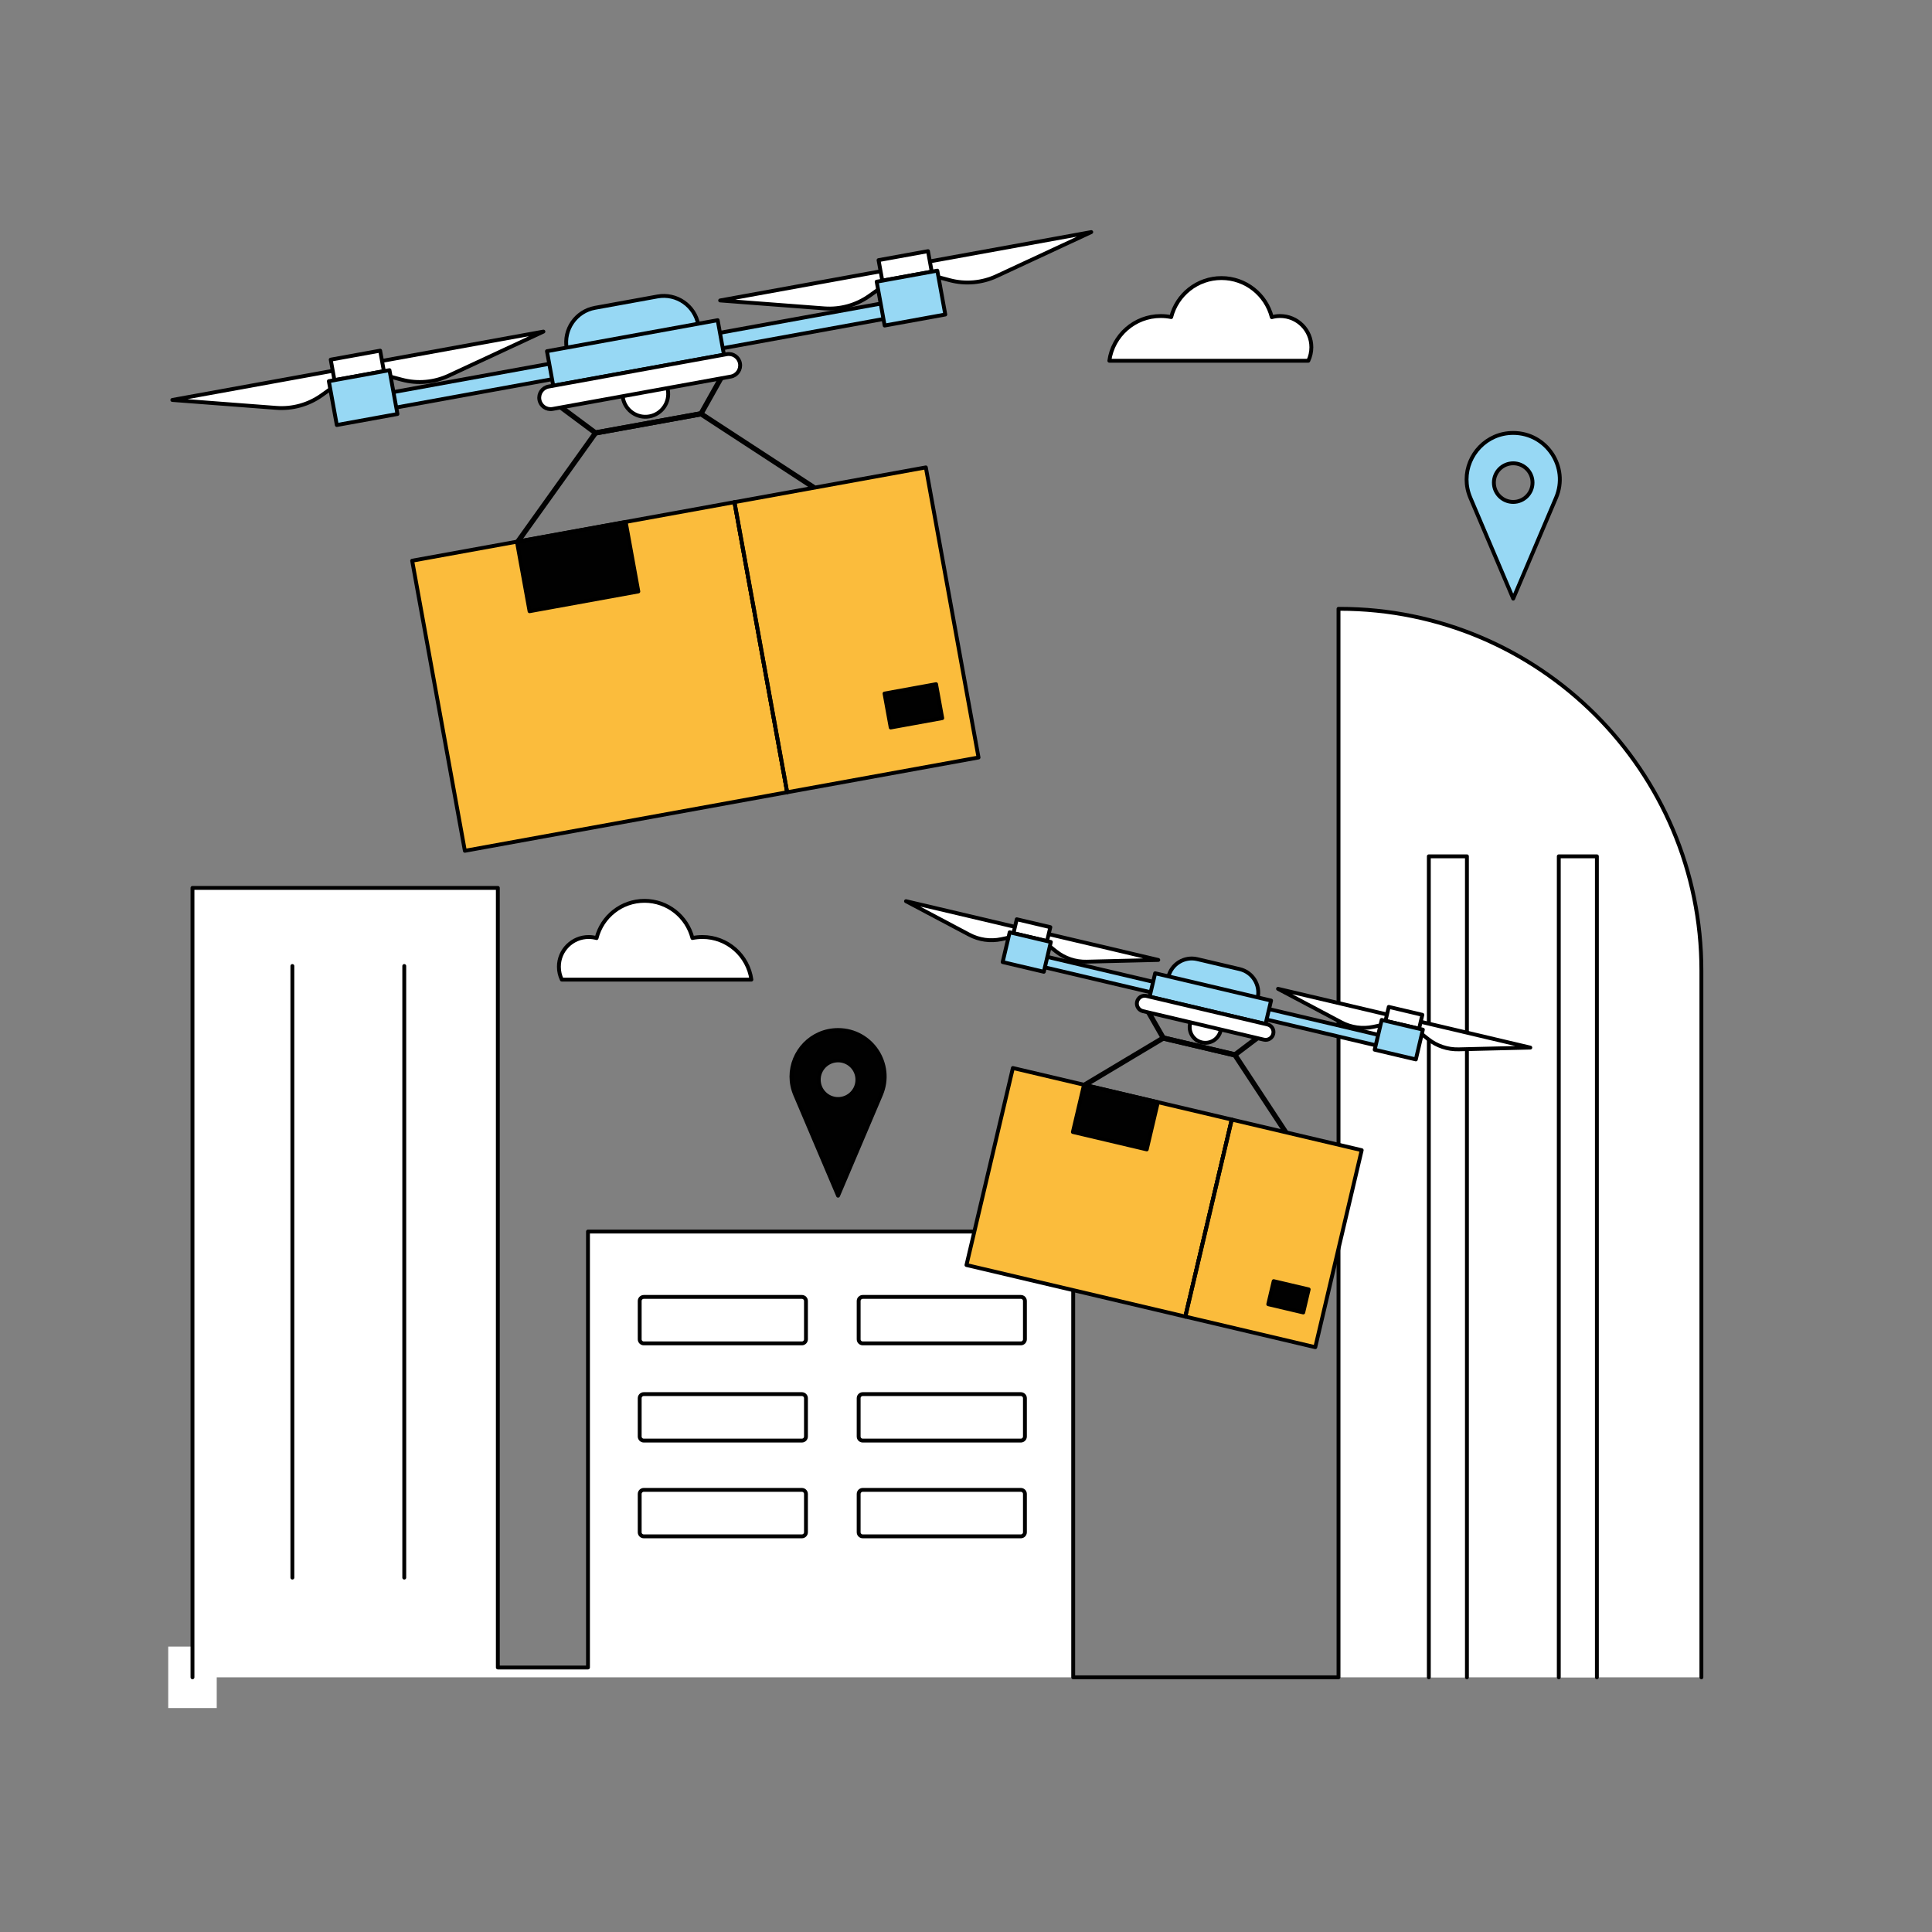 <svg xmlns="http://www.w3.org/2000/svg" enable-background="new 0 0 1500 1500" viewBox="0 0 1500 1500" id="smart-drone-delivery"><rect x="0" y="0" width="1500" height="1500" fill="#808080" stroke="none"/><switch><g><path fill="#fff" stroke="#000" stroke-linecap="round" stroke-linejoin="round" stroke-miterlimit="10" stroke-width="3" d="M861.29,280.09h154.48c1.52-3.18,2.37-6.73,2.37-10.48c0-13.39-10.85-24.24-24.24-24.24
			c-2.25,0-4.42,0.3-6.48,0.88c-4.42-17.45-20.23-30.36-39.07-30.36c-18.8,0-34.6,12.88-39.04,30.3c-2.62-0.54-5.34-0.82-8.12-0.82
			C880.84,245.37,864,260.46,861.29,280.09z"></path><rect width="37.66" height="47.74" x="130.61" y="1278.39" fill="#fff"></rect><path fill="#fff" stroke="#000" stroke-linecap="round" stroke-linejoin="round" stroke-miterlimit="10" stroke-width="3" d="M149.44,1302.26v-612.9h237.08v605.28h69.99V956.17h376.72v346.09h205.99V472.68h0.82
			c155.15,0,280.92,125.77,280.92,280.92v548.66"></path><line x1="227" x2="227" y1="750" y2="1224.85" fill="#fff" stroke="#000" stroke-linecap="round" stroke-linejoin="round" stroke-miterlimit="10" stroke-width="3"></line><line x1="313.87" x2="313.87" y1="750" y2="1224.85" fill="#fff" stroke="#000" stroke-linecap="round" stroke-linejoin="round" stroke-miterlimit="10" stroke-width="3"></line><path fill="#fff" stroke="#000" stroke-linecap="round" stroke-linejoin="round" stroke-miterlimit="10" stroke-width="3" d="M290.09 281.39l131.81-23.94-73.46 34.17c-11.37 5.29-24.24 6.42-36.37 3.2l-20.54-5.46L290.09 281.39zM265.6 286.59l-131.81 23.94 80.78 6.15c12.51.95 24.95-2.51 35.17-9.79l17.31-12.33L265.6 286.59zM715.43 204.13l131.81-23.94-73.46 34.17c-11.37 5.29-24.24 6.42-36.37 3.2l-20.54-5.46L715.43 204.13zM690.93 209.33l-131.81 23.94 80.78 6.15c12.51.95 24.95-2.51 35.17-9.79l17.31-12.33L690.93 209.33z"></path><polyline fill="none" stroke="#010101" stroke-linecap="round" stroke-linejoin="round" stroke-miterlimit="10" stroke-width="4" points="432.1 313.58 462.38 336.13 544.22 321.27 561.74 290.03"></polyline><polyline fill="none" stroke="#010101" stroke-linecap="round" stroke-linejoin="round" stroke-miterlimit="10" stroke-width="4" points="402.13 420.4 462.38 336.13 544.22 321.27 631.65 378.33"></polyline><rect width="396.02" height="12.15" x="299.05" y="269.71" fill="#97d8f4" stroke="#000" stroke-linecap="round" stroke-linejoin="round" stroke-miterlimit="10" stroke-width="3" transform="rotate(-10.295 497.135 275.828)"></rect><rect width="39.01" height="16.19" x="257.91" y="275.6" fill="#fff" stroke="#000" stroke-linecap="round" stroke-linejoin="round" stroke-miterlimit="10" stroke-width="3" transform="rotate(-10.295 277.46 283.743)"></rect><rect width="47.85" height="34.6" x="258.03" y="291.38" fill="#97d8f4" stroke="#000" stroke-linecap="round" stroke-linejoin="round" stroke-miterlimit="10" stroke-width="3" transform="rotate(-10.295 282 308.734)"></rect><rect width="39.01" height="16.19" x="683.25" y="198.33" fill="#fff" stroke="#000" stroke-linecap="round" stroke-linejoin="round" stroke-miterlimit="10" stroke-width="3" transform="rotate(-10.295 702.865 206.47)"></rect><rect width="47.85" height="34.6" x="683.37" y="214.12" fill="#97d8f4" stroke="#000" stroke-linecap="round" stroke-linejoin="round" stroke-miterlimit="10" stroke-width="3" transform="rotate(-10.295 707.404 231.46)"></rect><path fill="#97d8f4" stroke="#000" stroke-linecap="round" stroke-linejoin="round" stroke-miterlimit="10" stroke-width="3" d="M542.13,252.11l-102.12,18.55l0,0c-2.69-14.8,7.13-28.98,21.93-31.67l48.52-8.81
				C525.27,227.49,539.45,237.31,542.13,252.11L542.13,252.11z"></path><path fill="#fff" stroke="#000" stroke-linecap="round" stroke-linejoin="round" stroke-miterlimit="10" stroke-width="3" d="M504.24,323.29L504.24,323.29c-9.62,1.75-18.84-4.64-20.59-14.26l-4.86-26.75l34.85-6.33l4.86,26.75
				C520.25,312.32,513.86,321.54,504.24,323.29z"></path><rect width="134.71" height="27.24" x="426.02" y="260.4" fill="#97d8f4" stroke="#000" stroke-linecap="round" stroke-linejoin="round" stroke-miterlimit="10" stroke-width="3" transform="rotate(-10.295 493.448 274.066)"></rect><path fill="#fff" stroke="#000" stroke-linecap="round" stroke-linejoin="round" stroke-miterlimit="10" stroke-width="3" d="M567.4,292.37L429.07,317.5c-4.8,0.87-9.4-2.31-10.27-7.11l0,0c-0.87-4.8,2.31-9.4,7.11-10.27l138.33-25.13
				c4.8-0.87,9.4,2.31,10.27,7.11l0,0C575.39,286.9,572.2,291.49,567.4,292.37z"></path><rect width="254.33" height="228.92" x="338.43" y="410.74" fill="#fbbc3c" transform="rotate(-10.295 465.665 525.29)"></rect><rect width="254.33" height="228.92" x="338.43" y="410.74" fill="none" stroke="#000" stroke-linecap="round" stroke-linejoin="round" stroke-miterlimit="10" stroke-width="3" transform="rotate(-10.295 465.665 525.29)"></rect><rect width="151.01" height="228.92" x="589.49" y="374.52" fill="#fbbc3c" transform="rotate(-10.295 665.1 489.063)"></rect><rect width="151.01" height="228.92" x="589.49" y="374.52" fill="none" stroke="#000" stroke-linecap="round" stroke-linejoin="round" stroke-miterlimit="10" stroke-width="3" transform="rotate(-10.295 665.1 489.063)"></rect><line x1="570.25" x2="611.17" y1="389.86" y2="615.09" fill="#fff"></line><line x1="570.25" x2="611.17" y1="389.86" y2="615.09" fill="none" stroke="#000" stroke-linecap="round" stroke-linejoin="round" stroke-miterlimit="10" stroke-width="3"></line><rect width="85.83" height="54.8" x="405.57" y="412.51" fill="#010101" transform="rotate(-10.295 448.553 439.982)"></rect><rect width="85.83" height="54.8" x="405.57" y="412.51" fill="none" stroke="#000" stroke-linecap="round" stroke-linejoin="round" stroke-miterlimit="10" stroke-width="3" transform="rotate(-10.295 448.553 439.982)"></rect><rect width="40.68" height="26.8" x="688.82" y="534.59" fill="#010101" transform="rotate(-10.295 709.275 548.087)"></rect><rect width="40.68" height="26.8" x="688.82" y="534.59" fill="none" stroke="#000" stroke-linecap="round" stroke-linejoin="round" stroke-miterlimit="10" stroke-width="3" transform="rotate(-10.295 709.275 548.087)"></rect><path fill="#fff" stroke="#000" stroke-linecap="round" stroke-linejoin="round" stroke-miterlimit="10" stroke-width="3" d="M583.37 760.57H436.18c-1.45-3.03-2.26-6.41-2.26-9.99 0-12.75 10.34-23.09 23.09-23.09 2.14 0 4.21.29 6.17.84 4.21-16.63 19.27-28.93 37.22-28.93 17.91 0 32.96 12.28 37.2 28.87 2.5-.51 5.08-.78 7.74-.78C564.74 727.49 580.78 741.87 583.37 760.57zM622.58 1043H499.83c-1.75 0-3.17-1.42-3.17-3.17v-29.74c0-1.75 1.42-3.17 3.17-3.17h122.75c1.75 0 3.17 1.42 3.17 3.17v29.74C625.75 1041.58 624.33 1043 622.58 1043zM792.57 1043H669.83c-1.75 0-3.17-1.42-3.17-3.17v-29.74c0-1.75 1.42-3.17 3.17-3.17h122.75c1.75 0 3.17 1.42 3.17 3.17v29.74C795.74 1041.58 794.32 1043 792.57 1043zM622.58 1118.47H499.83c-1.75 0-3.17-1.42-3.17-3.17v-29.74c0-1.75 1.42-3.17 3.17-3.17h122.75c1.75 0 3.17 1.42 3.17 3.17v29.74C625.75 1117.05 624.33 1118.47 622.58 1118.47zM792.57 1118.47H669.83c-1.75 0-3.17-1.42-3.17-3.17v-29.74c0-1.75 1.42-3.17 3.17-3.17h122.75c1.75 0 3.17 1.42 3.17 3.17v29.74C795.74 1117.05 794.32 1118.47 792.57 1118.47zM622.58 1192.82H499.83c-1.75 0-3.17-1.42-3.17-3.17v-29.74c0-1.75 1.42-3.17 3.17-3.17h122.75c1.75 0 3.17 1.42 3.17 3.17v29.74C625.75 1191.4 624.33 1192.82 622.58 1192.82zM792.57 1192.82H669.83c-1.75 0-3.17-1.42-3.17-3.17v-29.74c0-1.75 1.42-3.17 3.17-3.17h122.75c1.75 0 3.17 1.42 3.17 3.17v29.74C795.74 1191.4 794.32 1192.82 792.57 1192.82z"></path><polyline fill="#fff" stroke="#000" stroke-linecap="round" stroke-linejoin="round" stroke-miterlimit="10" stroke-width="3" points="1109.34 1302.26 1109.34 664.85 1138.92 664.85 1138.92 1302.26"></polyline><polyline fill="#fff" stroke="#000" stroke-linecap="round" stroke-linejoin="round" stroke-miterlimit="10" stroke-width="3" points="1210.24 1302.26 1210.24 664.85 1239.82 664.85 1239.82 1302.26"></polyline><g><path fill="#fff" stroke="#000" stroke-linecap="round" stroke-linejoin="round" stroke-miterlimit="10" stroke-width="3" d="M809.77 724.21l89.51 21.09-55.6 1.35c-8.61.21-17.02-2.61-23.76-7.96l-11.43-9.07L809.77 724.21zM792.93 720.77l-89.51-21.09 49.15 26.03c7.61 4.03 16.39 5.26 24.82 3.48l14.27-3.01L792.93 720.77zM1098.62 792.26l89.51 21.09-55.6 1.35c-8.61.21-17.02-2.61-23.76-7.96l-11.43-9.07L1098.62 792.26zM1081.78 788.81l-89.51-21.09 49.15 26.03c7.61 4.03 16.39 5.26 24.82 3.48l14.27-3.01L1081.78 788.81z"></path><polyline fill="none" stroke="#010101" stroke-linecap="round" stroke-linejoin="round" stroke-miterlimit="10" stroke-width="4" points="890.31 783.42 903.18 805.92 958.75 819.01 978.35 804.16"></polyline><polyline fill="none" stroke="#010101" stroke-linecap="round" stroke-linejoin="round" stroke-miterlimit="10" stroke-width="4" points="842.15 842.41 903.18 805.92 958.75 819.01 998.12 878.9"></polyline><rect width="271.85" height="8.34" x="805.62" y="773.28" fill="#97d8f4" stroke="#000" stroke-linecap="round" stroke-linejoin="round" stroke-miterlimit="10" stroke-width="3" transform="rotate(13.255 941.518 777.424)"></rect><rect width="26.78" height="11.12" x="787.78" y="716.63" fill="#fff" stroke="#000" stroke-linecap="round" stroke-linejoin="round" stroke-miterlimit="10" stroke-width="3" transform="rotate(13.255 801.14 722.163)"></rect><rect width="32.84" height="23.75" x="780.75" y="727.28" fill="#97d8f4" stroke="#000" stroke-linecap="round" stroke-linejoin="round" stroke-miterlimit="10" stroke-width="3" transform="rotate(13.255 797.142 739.13)"></rect><rect width="26.78" height="11.12" x="1076.62" y="784.67" fill="#fff" stroke="#000" stroke-linecap="round" stroke-linejoin="round" stroke-miterlimit="10" stroke-width="3" transform="rotate(13.255 1089.973 790.204)"></rect><rect width="32.84" height="23.75" x="1069.59" y="795.32" fill="#97d8f4" stroke="#000" stroke-linecap="round" stroke-linejoin="round" stroke-miterlimit="10" stroke-width="3" transform="rotate(13.255 1085.976 807.171)"></rect><path fill="#97d8f4" stroke="#000" stroke-linecap="round" stroke-linejoin="round" stroke-miterlimit="10" stroke-width="3" d="M976.41,774.92l-69.35-16.34l0,0c2.37-10.05,12.43-16.28,22.48-13.91l32.95,7.76
				C972.55,754.8,978.78,764.87,976.41,774.92L976.41,774.92z"></path><path fill="#fff" stroke="#000" stroke-linecap="round" stroke-linejoin="round" stroke-miterlimit="10" stroke-width="3" d="M933.04,809.32L933.04,809.32c-6.54-1.54-10.59-8.09-9.05-14.62l4.28-18.17l23.67,5.58l-4.28,18.17
				C946.12,806.81,939.57,810.86,933.04,809.32z"></path><rect width="92.47" height="18.7" x="893.48" y="765.98" fill="#97d8f4" stroke="#000" stroke-linecap="round" stroke-linejoin="round" stroke-miterlimit="10" stroke-width="3" transform="rotate(13.255 939.682 775.305)"></rect><path fill="#fff" stroke="#000" stroke-linecap="round" stroke-linejoin="round" stroke-miterlimit="10" stroke-width="3" d="M981.27,807.18l-93.94-22.13c-3.26-0.77-5.28-4.03-4.51-7.29l0,0c0.77-3.26,4.03-5.28,7.29-4.51l93.94,22.13
				c3.26,0.77,5.28,4.03,4.51,7.29l0,0C987.79,805.93,984.53,807.95,981.27,807.18z"></path><rect width="157.14" height="174.58" x="774.77" y="838.48" fill="#fbbc3c" transform="rotate(-76.745 853.299 925.732)"></rect><rect width="157.14" height="174.58" x="774.77" y="838.48" fill="none" stroke="#000" stroke-linecap="round" stroke-linejoin="round" stroke-miterlimit="10" stroke-width="3" transform="rotate(-76.745 853.299 925.732)"></rect><rect width="157.14" height="103.66" x="910.18" y="905.84" fill="#fbbc3c" transform="rotate(-76.745 988.706 957.63)"></rect><rect width="157.14" height="103.66" x="910.18" y="905.84" fill="none" stroke="#000" stroke-linecap="round" stroke-linejoin="round" stroke-miterlimit="10" stroke-width="3" transform="rotate(-76.745 988.706 957.63)"></rect><line x1="956.32" x2="920.29" y1="869.31" y2="1022.27" fill="#fff"></line><line x1="956.32" x2="920.29" y1="869.31" y2="1022.27" fill="none" stroke="#000" stroke-linecap="round" stroke-linejoin="round" stroke-miterlimit="10" stroke-width="3"></line><rect width="37.62" height="58.92" x="847.16" y="837.95" fill="#010101" transform="rotate(-76.745 865.927 867.368)"></rect><rect width="37.62" height="58.92" x="847.16" y="837.95" fill="none" stroke="#000" stroke-linecap="round" stroke-linejoin="round" stroke-miterlimit="10" stroke-width="3" transform="rotate(-76.745 865.927 867.368)"></rect><g><rect width="18.4" height="27.92" x="991.16" y="992.96" fill="#010101" transform="rotate(-76.745 1000.312 1006.878)"></rect><rect width="18.4" height="27.92" x="991.16" y="992.96" fill="none" stroke="#000" stroke-linecap="round" stroke-linejoin="round" stroke-miterlimit="10" stroke-width="3" transform="rotate(-76.745 1000.312 1006.878)"></rect></g></g><path fill="#97d8f4" stroke="#000" stroke-linecap="round" stroke-linejoin="round" stroke-miterlimit="10" stroke-width="3" d="M1174.85,336.13c-20.81,0-36.2,17.06-36.2,36.13c0,4.67,0.93,9.47,2.92,14.16l33.28,78.35l33.28-78.35
			C1218.26,362.57,1200.76,336.13,1174.85,336.13z M1174.85,389.7c-8.28,0-15-6.71-15-14.99c0-8.29,6.72-15,15-15s15,6.71,15,15
			C1189.85,382.99,1183.13,389.7,1174.85,389.7z"></path><path fill="#010101" stroke="#000" stroke-linecap="round" stroke-linejoin="round" stroke-miterlimit="10" stroke-width="3" d="M650.68,799.7c-20.81,0-36.2,17.06-36.2,36.13c0,4.67,0.93,9.47,2.92,14.16l33.28,78.35l33.28-78.35
			C694.09,826.14,676.59,799.7,650.68,799.7z M650.68,853.27c-8.28,0-15-6.71-15-14.99c0-8.29,6.72-15,15-15s15,6.71,15,15
			C665.68,846.56,658.96,853.27,650.68,853.27z"></path></g></switch></svg>